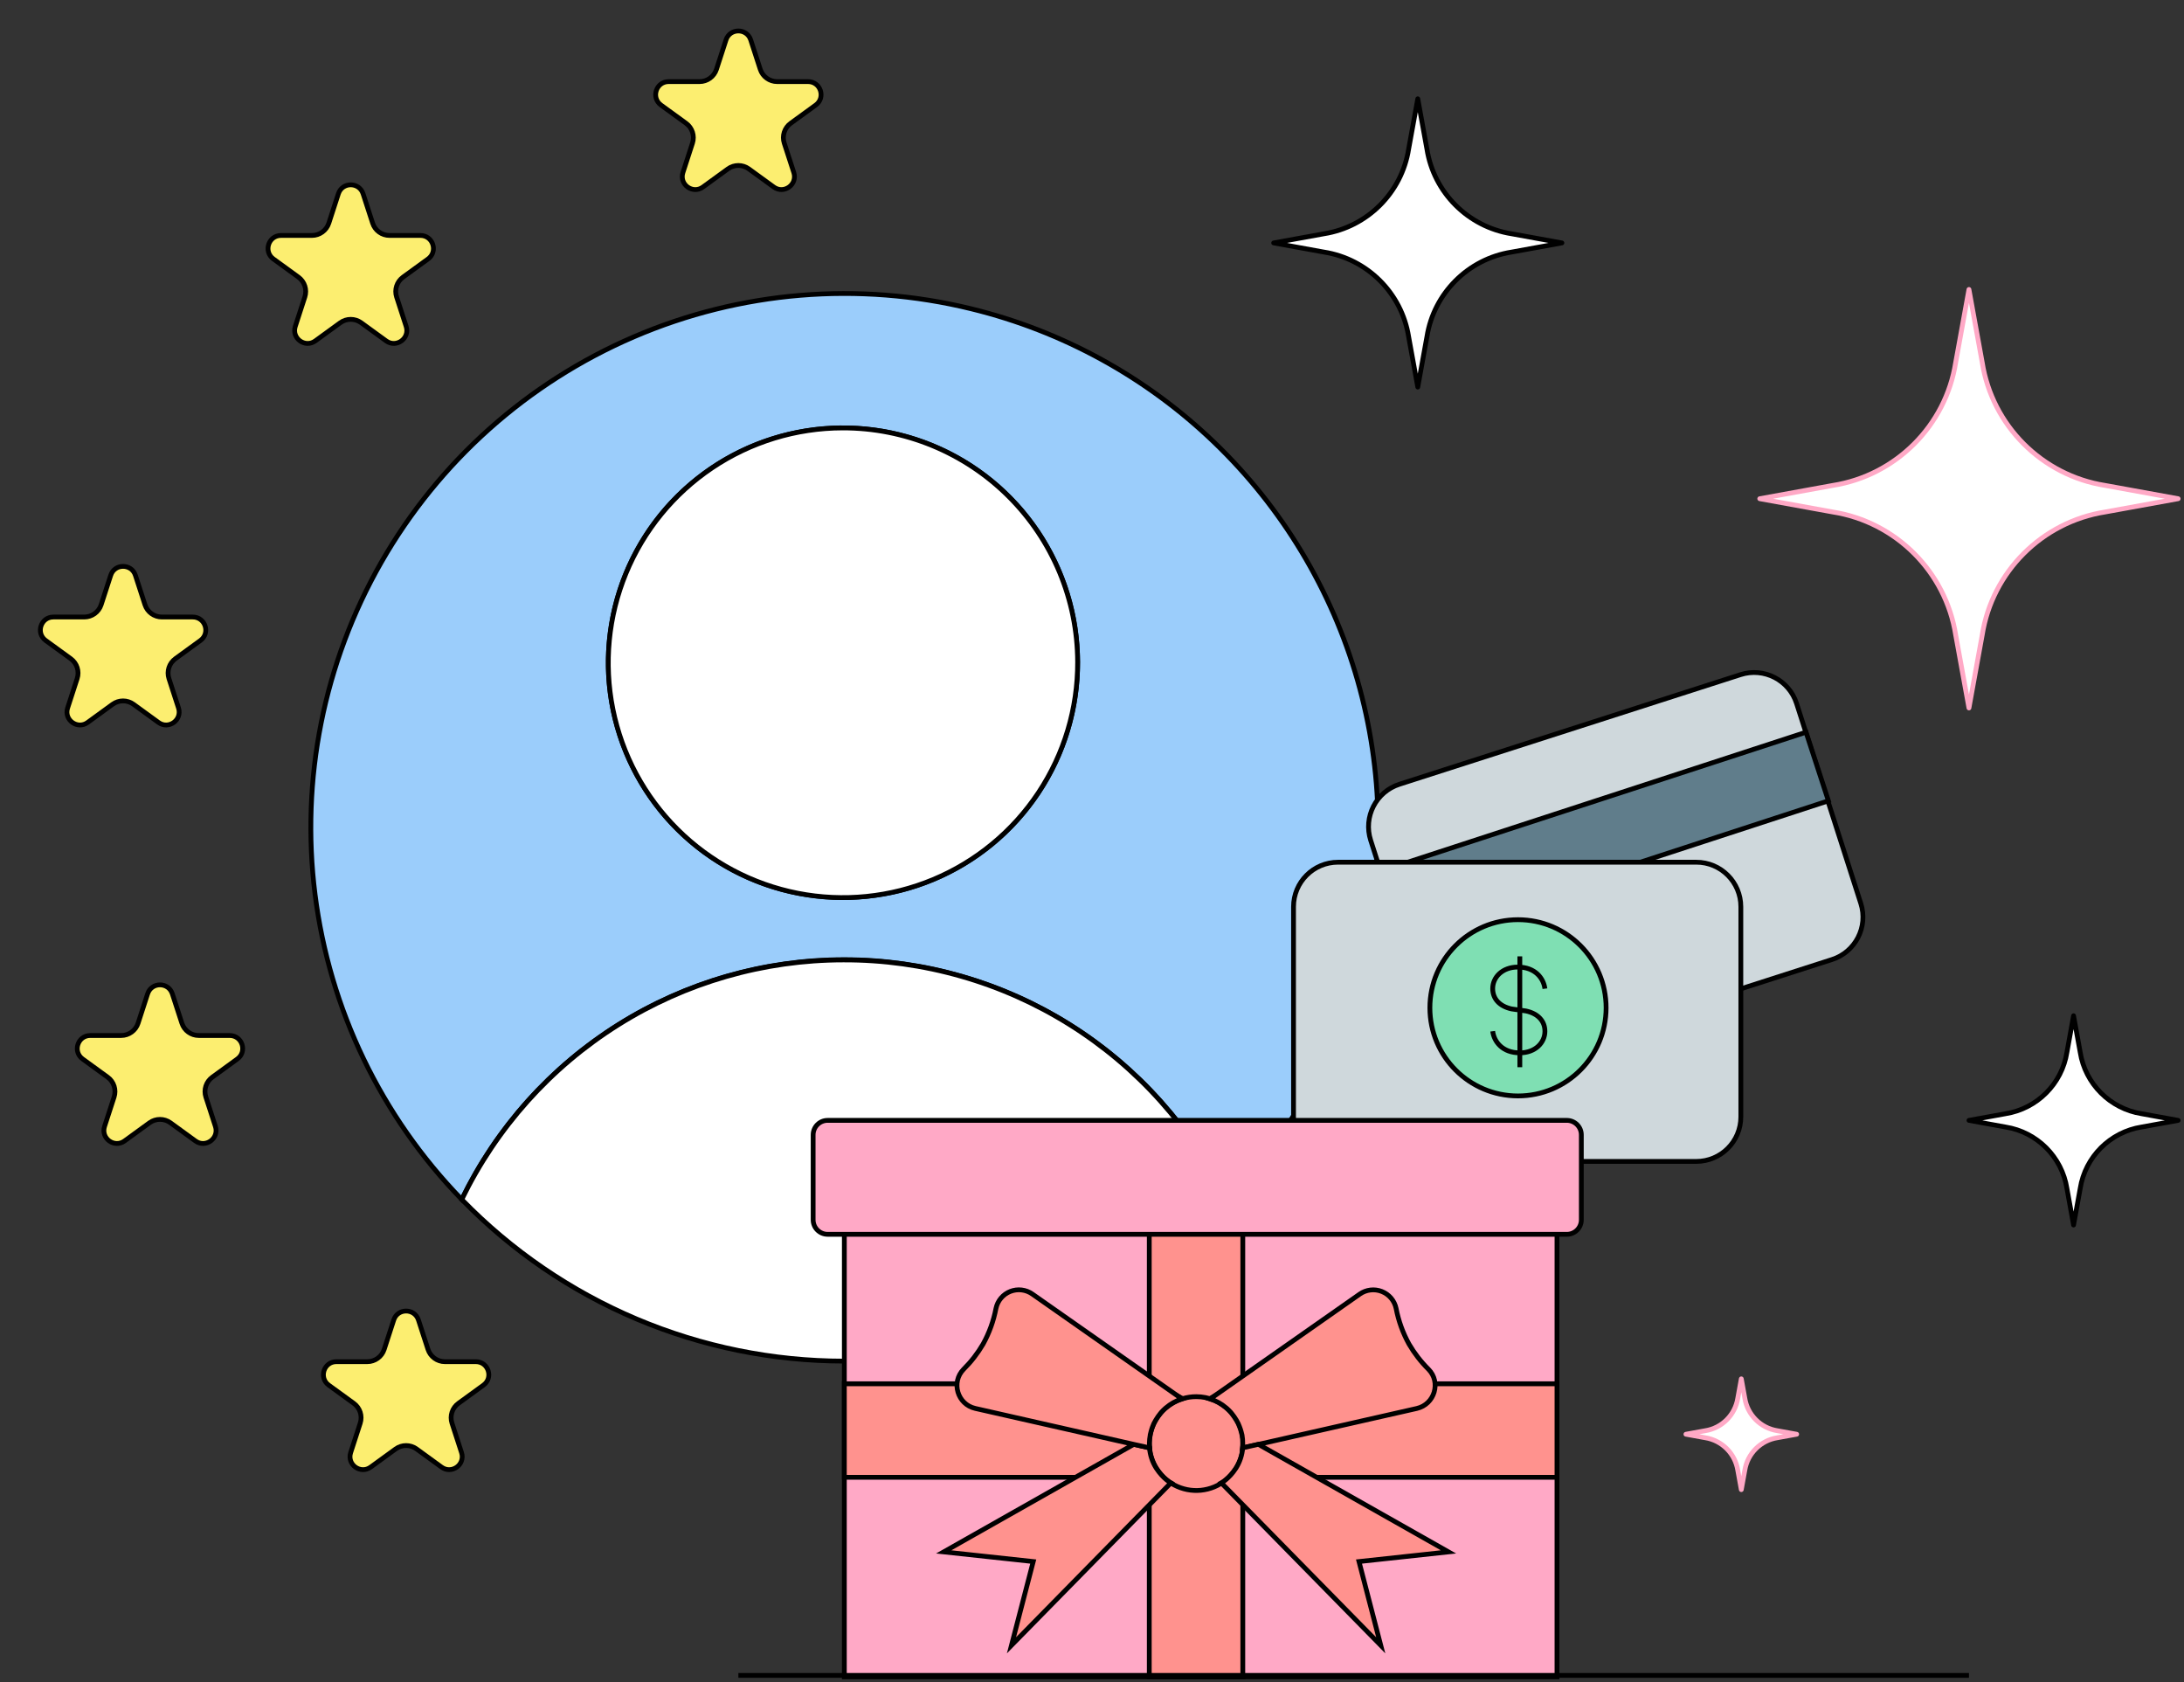 <svg width="374" height="288" viewBox="0 0 374 288" fill="none" xmlns="http://www.w3.org/2000/svg">
<rect x="0" y="0" width="374" height="288" fill="#333333" stroke="none"/>
<path d="M242.789 66.271L241.222 57.653C240.046 50.21 234.17 44.334 226.728 43.159L218.109 41.592L226.728 40.025C234.17 38.85 240.046 32.974 241.222 25.531L242.789 16.913L244.356 25.531C245.531 32.974 251.407 38.85 258.85 40.025L267.468 41.592L258.85 43.159C251.407 44.334 245.531 50.21 244.356 57.653L242.789 66.271Z" fill="white" stroke="black" stroke-width="0.82" stroke-miterlimit="10" stroke-linejoin="round"/>
<path d="M355.088 209.735L353.951 203.479C353.098 198.077 348.833 193.812 343.431 192.959L337.176 191.822L343.431 190.685C348.833 189.832 353.098 185.567 353.951 180.165L355.088 173.91L356.226 180.165C357.078 185.567 361.343 189.832 366.746 190.685L373.001 191.822L366.746 192.959C361.343 193.812 357.078 198.077 356.226 203.479L355.088 209.735Z" fill="white" stroke="black" stroke-width="0.82" stroke-miterlimit="10" stroke-linejoin="round"/>
<path d="M298.19 255.042L297.588 251.731C297.136 248.871 294.879 246.613 292.019 246.161L288.707 245.559L292.019 244.957C294.879 244.506 297.136 242.248 297.588 239.388L298.19 236.076L298.792 239.388C299.244 242.248 301.502 244.506 304.362 244.957L307.673 245.559L304.362 246.161C301.502 246.613 299.244 248.871 298.792 251.731L298.19 255.042Z" fill="white" stroke="#FFA9C6" stroke-width="0.82" stroke-miterlimit="10" stroke-linejoin="round"/>
<path d="M337.174 121.211L334.9 108.7C333.194 97.896 324.664 89.366 313.86 87.66L301.35 85.386L313.86 83.111C324.664 81.405 333.194 72.876 334.9 62.071L337.174 49.561L339.449 62.071C341.155 72.876 349.685 81.405 360.489 83.111L372.999 85.386L360.489 87.66C349.685 89.366 341.155 97.896 339.449 108.7L337.174 121.211Z" fill="white" stroke="#FFA9C6" stroke-width="0.82" stroke-miterlimit="10" stroke-linejoin="round"/>
<path d="M166.303 52.866C147.043 48.154 126.772 49.84 108.55 57.669C90.329 65.499 75.147 79.046 65.297 96.266C55.448 113.486 51.465 133.444 53.951 153.125C56.437 172.806 65.256 191.142 79.077 205.363C85.04 193.053 94.349 182.671 105.938 175.41C117.527 168.149 130.926 164.303 144.598 164.312C158.27 164.32 171.662 168.184 183.238 175.46C194.814 182.736 204.105 193.13 210.045 205.448C221.29 193.907 229.286 179.598 233.223 163.97C237.159 148.342 236.895 131.952 232.458 116.462C228.021 100.971 219.568 86.93 207.957 75.764C196.346 64.597 181.99 56.701 166.343 52.876L166.303 52.866ZM144.405 153.668C136.459 153.68 128.689 151.335 122.075 146.929C115.462 142.524 110.304 136.255 107.251 128.917C104.199 121.578 103.389 113.498 104.926 105.698C106.462 97.898 110.275 90.728 115.883 85.094C121.491 79.461 128.641 75.617 136.431 74.047C144.221 72.478 152.301 73.254 159.649 76.278C166.997 79.302 173.283 84.437 177.714 91.035C182.145 97.633 184.521 105.397 184.541 113.347C184.553 118.631 183.525 123.865 181.514 128.752C179.503 133.638 176.549 138.081 172.822 141.825C169.095 145.57 164.666 148.543 159.79 150.575C154.915 152.607 149.686 153.658 144.405 153.668Z" fill="#9BCDFB" stroke="black" stroke-width="0.82" stroke-miterlimit="10"/>
<path d="M144.422 164.353C130.782 164.364 117.419 168.216 105.863 175.468C94.306 182.721 85.023 193.081 79.076 205.364C87.587 214.116 97.764 221.073 109.006 225.827C120.249 230.58 132.329 233.033 144.535 233.041C156.741 233.049 168.826 230.611 180.077 225.873C191.328 221.134 201.517 214.189 210.044 205.449C204.094 193.104 194.776 182.695 183.164 175.423C171.553 168.151 158.122 164.314 144.422 164.353V164.353Z" fill="white" stroke="black" stroke-width="0.82" stroke-miterlimit="10"/>
<path d="M144.287 73.269C136.336 73.284 128.569 75.658 121.966 80.091C115.363 84.523 110.223 90.815 107.195 98.171C104.166 105.526 103.387 113.614 104.954 121.412C106.522 129.209 110.366 136.366 116.001 141.976C121.635 147.586 128.807 151.398 136.608 152.929C144.41 154.46 152.49 153.641 159.828 150.576C167.165 147.511 173.429 142.338 177.828 135.711C182.227 129.084 184.563 121.302 184.539 113.347C184.508 102.693 180.252 92.488 172.704 84.973C165.157 77.459 154.936 73.249 144.287 73.269V73.269Z" fill="white" stroke="black" stroke-width="0.82" stroke-miterlimit="10"/>
<path d="M298.056 115.509L239.652 134.272C235.64 135.56 233.433 139.857 234.722 143.868L245.724 178.115C247.013 182.126 251.309 184.333 255.321 183.045L313.725 164.282C317.736 162.993 319.943 158.697 318.655 154.685L307.653 120.439C306.364 116.427 302.067 114.22 298.056 115.509Z" fill="#CFD8DC" stroke="black" stroke-width="0.82" stroke-miterlimit="10"/>
<path d="M309.273 125.363L236.502 149.109L240.335 160.856L313.107 137.11L309.273 125.363Z" fill="#607D8B" stroke="black" stroke-width="0.82" stroke-miterlimit="10"/>
<path d="M290.483 147.621H229.138C224.925 147.621 221.51 151.036 221.51 155.249V191.22C221.51 195.433 224.925 198.849 229.138 198.849H290.483C294.696 198.849 298.111 195.433 298.111 191.22V155.249C298.111 151.036 294.696 147.621 290.483 147.621Z" fill="#CFD8DC" stroke="black" stroke-width="0.82" stroke-miterlimit="10"/>
<circle cx="259.95" cy="172.55" r="15.089" fill="#7FDFB3" stroke="black" stroke-width="0.82"/>
<path d="M255.617 176.56C255.846 178.332 257.265 180.261 260.264 180.261C262.911 180.261 264.56 178.508 264.56 176.579C264.56 174.837 263.401 173.546 261.333 173.095L258.842 172.741C256.773 172.285 255.617 170.988 255.617 169.257C255.617 167.328 257.265 165.575 259.913 165.575C262.909 165.575 264.331 167.504 264.558 169.276" stroke="black" stroke-width="0.82"/>
<path d="M260.264 163.739V182.721" stroke="black" stroke-width="0.82"/>
<path d="M128.556 6.837L130.191 11.868C130.598 13.122 131.767 13.971 133.086 13.971L138.375 13.971C140.53 13.971 141.426 16.729 139.683 17.995L135.403 21.104C134.336 21.879 133.89 23.253 134.297 24.508L135.932 29.538C136.598 31.588 134.253 33.292 132.509 32.025L128.23 28.916C127.163 28.141 125.718 28.141 124.651 28.916L120.372 32.025C118.629 33.292 116.283 31.588 116.949 29.538L118.584 24.508C118.991 23.253 118.545 21.879 117.478 21.104L113.198 17.995C111.455 16.729 112.351 13.971 114.506 13.971L119.796 13.971C121.114 13.971 122.283 13.122 122.691 11.868L124.325 6.837C124.991 4.788 127.89 4.788 128.556 6.837Z" fill="#FCEE70" stroke="black" stroke-width="0.82"/>
<path d="M71.657 226.001L73.292 231.032C73.7 232.286 74.868 233.135 76.187 233.135L81.477 233.135C83.632 233.135 84.528 235.893 82.784 237.159L78.505 240.268C77.438 241.043 76.992 242.417 77.399 243.672L79.034 248.703C79.7 250.752 77.354 252.456 75.611 251.189L71.332 248.08C70.265 247.305 68.82 247.305 67.753 248.08L63.473 251.189C61.73 252.456 59.385 250.752 60.051 248.703L61.685 243.672C62.093 242.417 61.646 241.043 60.58 240.268L56.3 237.159C54.557 235.893 55.453 233.135 57.607 233.135L62.897 233.135C64.216 233.135 65.385 232.286 65.792 231.032L67.427 226.001C68.093 223.952 70.992 223.952 71.657 226.001Z" fill="#FCEE70" stroke="black" stroke-width="0.82"/>
<path d="M62.175 33.179L63.81 38.21C64.217 39.464 65.386 40.313 66.705 40.313L71.995 40.313C74.149 40.313 75.045 43.07 73.302 44.337L69.022 47.446C67.956 48.221 67.509 49.595 67.917 50.849L69.551 55.88C70.217 57.929 67.872 59.633 66.129 58.367L61.849 55.258C60.782 54.483 59.337 54.483 58.27 55.258L53.991 58.367C52.248 59.633 49.903 57.929 50.568 55.88L52.203 50.849C52.611 49.595 52.164 48.221 51.097 47.446L46.818 44.337C45.074 43.07 45.97 40.313 48.125 40.313L53.415 40.313C54.733 40.313 55.902 39.464 56.31 38.21L57.944 33.179C58.61 31.13 61.509 31.13 62.175 33.179Z" fill="#FCEE70" stroke="black" stroke-width="0.82"/>
<path d="M29.511 170.156L31.146 175.187C31.553 176.442 32.722 177.291 34.041 177.291L39.331 177.291C41.485 177.291 42.381 180.048 40.638 181.314L36.358 184.424C35.291 185.199 34.845 186.573 35.253 187.827L36.887 192.858C37.553 194.907 35.208 196.611 33.465 195.345L29.185 192.235C28.118 191.46 26.673 191.46 25.606 192.235L21.327 195.345C19.584 196.611 17.238 194.907 17.904 192.858L19.539 187.827C19.946 186.573 19.5 185.199 18.433 184.424L14.153 181.314C12.41 180.048 13.306 177.291 15.461 177.291L20.751 177.291C22.069 177.291 23.238 176.442 23.646 175.187L25.28 170.156C25.946 168.107 28.845 168.107 29.511 170.156Z" fill="#FCEE70" stroke="black" stroke-width="0.82"/>
<path d="M23.189 98.507L24.823 103.537C25.231 104.792 26.4 105.641 27.719 105.641L33.008 105.641C35.163 105.641 36.059 108.398 34.316 109.664L30.036 112.774C28.969 113.549 28.523 114.923 28.93 116.177L30.565 121.208C31.231 123.257 28.885 124.961 27.142 123.695L22.863 120.585C21.796 119.81 20.351 119.81 19.284 120.585L15.005 123.695C13.261 124.961 10.916 123.257 11.582 121.208L13.217 116.177C13.624 114.923 13.178 113.549 12.111 112.774L7.831 109.664C6.088 108.398 6.984 105.641 9.139 105.641L14.428 105.641C15.747 105.641 16.916 104.792 17.323 103.537L18.958 98.507C19.624 96.457 22.523 96.457 23.189 98.507Z" fill="#FCEE70" stroke="black" stroke-width="0.82"/>
<path d="M266.628 209.623H144.59V287.097H266.628V209.623Z" fill="#FFA9C6" stroke="black" stroke-width="0.82" stroke-miterlimit="10"/>
<path d="M196.809 203.087V210.51V234.078V250.835V287.097L212.824 287.1V250.835V234.078V210.51V203.087H196.809Z" fill="#FF928E" stroke="black" stroke-width="0.82" stroke-miterlimit="10"/>
<path d="M266.628 252.936H212.07L205.019 247.371L198.091 252.936H144.59V236.92H197.85L204.884 240.773L211.706 236.92H266.628V252.936Z" fill="#FF928E" stroke="black" stroke-width="0.82" stroke-miterlimit="10"/>
<path d="M212.887 247.158C212.887 248.747 212.415 250.3 211.532 251.622C210.649 252.943 209.394 253.972 207.926 254.58C206.458 255.188 204.843 255.347 203.284 255.036C201.726 254.726 200.294 253.96 199.171 252.836C198.048 251.712 197.283 250.28 196.974 248.722C196.665 247.163 196.825 245.548 197.433 244.08C198.042 242.612 199.073 241.358 200.395 240.476C201.716 239.594 203.27 239.124 204.859 239.125C206.989 239.126 209.03 239.973 210.536 241.48C212.041 242.986 212.887 245.029 212.887 247.158Z" fill="#FF928E" stroke="black" stroke-width="0.82" stroke-miterlimit="10"/>
<path d="M212.692 245.701C212.692 245.681 212.692 245.661 212.678 245.642C212.645 245.463 212.592 245.292 212.544 245.119C212.466 244.834 212.373 244.554 212.264 244.279C212.197 244.097 212.127 243.921 212.046 243.745C211.965 243.568 211.833 243.345 211.722 243.149C211.484 242.745 211.215 242.361 210.919 241.999C210.863 241.929 210.807 241.859 210.748 241.792C210.535 241.555 210.309 241.331 210.071 241.12L209.984 241.05C209.179 240.361 208.245 239.838 207.236 239.514L232.849 221.568C233.392 221.186 234.021 220.944 234.68 220.865C235.339 220.786 236.007 220.873 236.625 221.116C237.242 221.359 237.79 221.752 238.218 222.259C238.646 222.766 238.942 223.372 239.078 224.021C239.488 226.162 240.235 228.225 241.291 230.132C242.207 231.705 243.326 233.151 244.618 234.433C246.82 236.655 245.67 240.443 242.617 241.148L216.201 247.136L215.476 247.301L212.958 247.861L212.76 247.905C212.785 247.648 212.81 247.391 212.81 247.127C212.814 246.649 212.775 246.172 212.692 245.701V245.701Z" fill="#FF928E" stroke="black" stroke-width="0.82" stroke-miterlimit="10"/>
<path d="M198.012 251.381C197.343 250.33 196.942 249.131 196.842 247.889L194.159 247.285L161.609 265.704L176.937 267.358L173.21 281.7L200.507 253.891C200.507 253.891 199.198 253.194 198.012 251.381Z" fill="#FF928E" stroke="black" stroke-width="0.82" stroke-miterlimit="10"/>
<path d="M196.825 247.119C196.825 247.382 196.85 247.642 196.875 247.9L196.677 247.855L194.158 247.295L193.434 247.13L167.018 241.143C163.965 240.451 162.821 236.666 165.017 234.427C166.309 233.146 167.427 231.701 168.344 230.13C169.4 228.221 170.147 226.158 170.557 224.016C170.693 223.366 170.989 222.76 171.417 222.252C171.845 221.745 172.393 221.352 173.011 221.108C173.629 220.865 174.298 220.779 174.957 220.858C175.616 220.937 176.246 221.179 176.788 221.562L202.399 239.508C201.39 239.833 200.456 240.355 199.651 241.045L199.564 241.117C199.326 241.327 199.099 241.55 198.887 241.786C198.826 241.853 198.772 241.926 198.714 241.996C198.416 242.36 198.148 242.746 197.911 243.152C197.799 243.347 197.687 243.538 197.589 243.742C197.491 243.946 197.421 244.136 197.345 244.343C197.256 244.576 197.18 244.813 197.119 245.054C197.071 245.253 197.01 245.44 196.97 245.642C196.97 245.661 196.97 245.681 196.97 245.7C196.879 246.168 196.831 246.643 196.825 247.119V247.119Z" fill="#FF928E" stroke="black" stroke-width="0.82" stroke-miterlimit="10"/>
<path d="M209.148 253.891L236.446 281.7L232.722 267.358L248.046 265.704L215.492 247.285L212.808 247.889C212.709 249.132 212.307 250.332 211.639 251.384C210.455 253.194 209.148 253.891 209.148 253.891Z" fill="#FF928E" stroke="black" stroke-width="0.82" stroke-miterlimit="10"/>
<path d="M268.313 191.822H141.728C140.357 191.822 139.246 192.933 139.246 194.304V208.848C139.246 210.219 140.357 211.33 141.728 211.33H268.313C269.684 211.33 270.795 210.219 270.795 208.848V194.304C270.795 192.933 269.684 191.822 268.313 191.822Z" fill="#FFA9C6" stroke="black" stroke-width="0.82" stroke-miterlimit="10"/>
<line x1="126.441" y1="286.85" x2="337.176" y2="286.85" stroke="black" stroke-width="0.82"/>
</svg>
